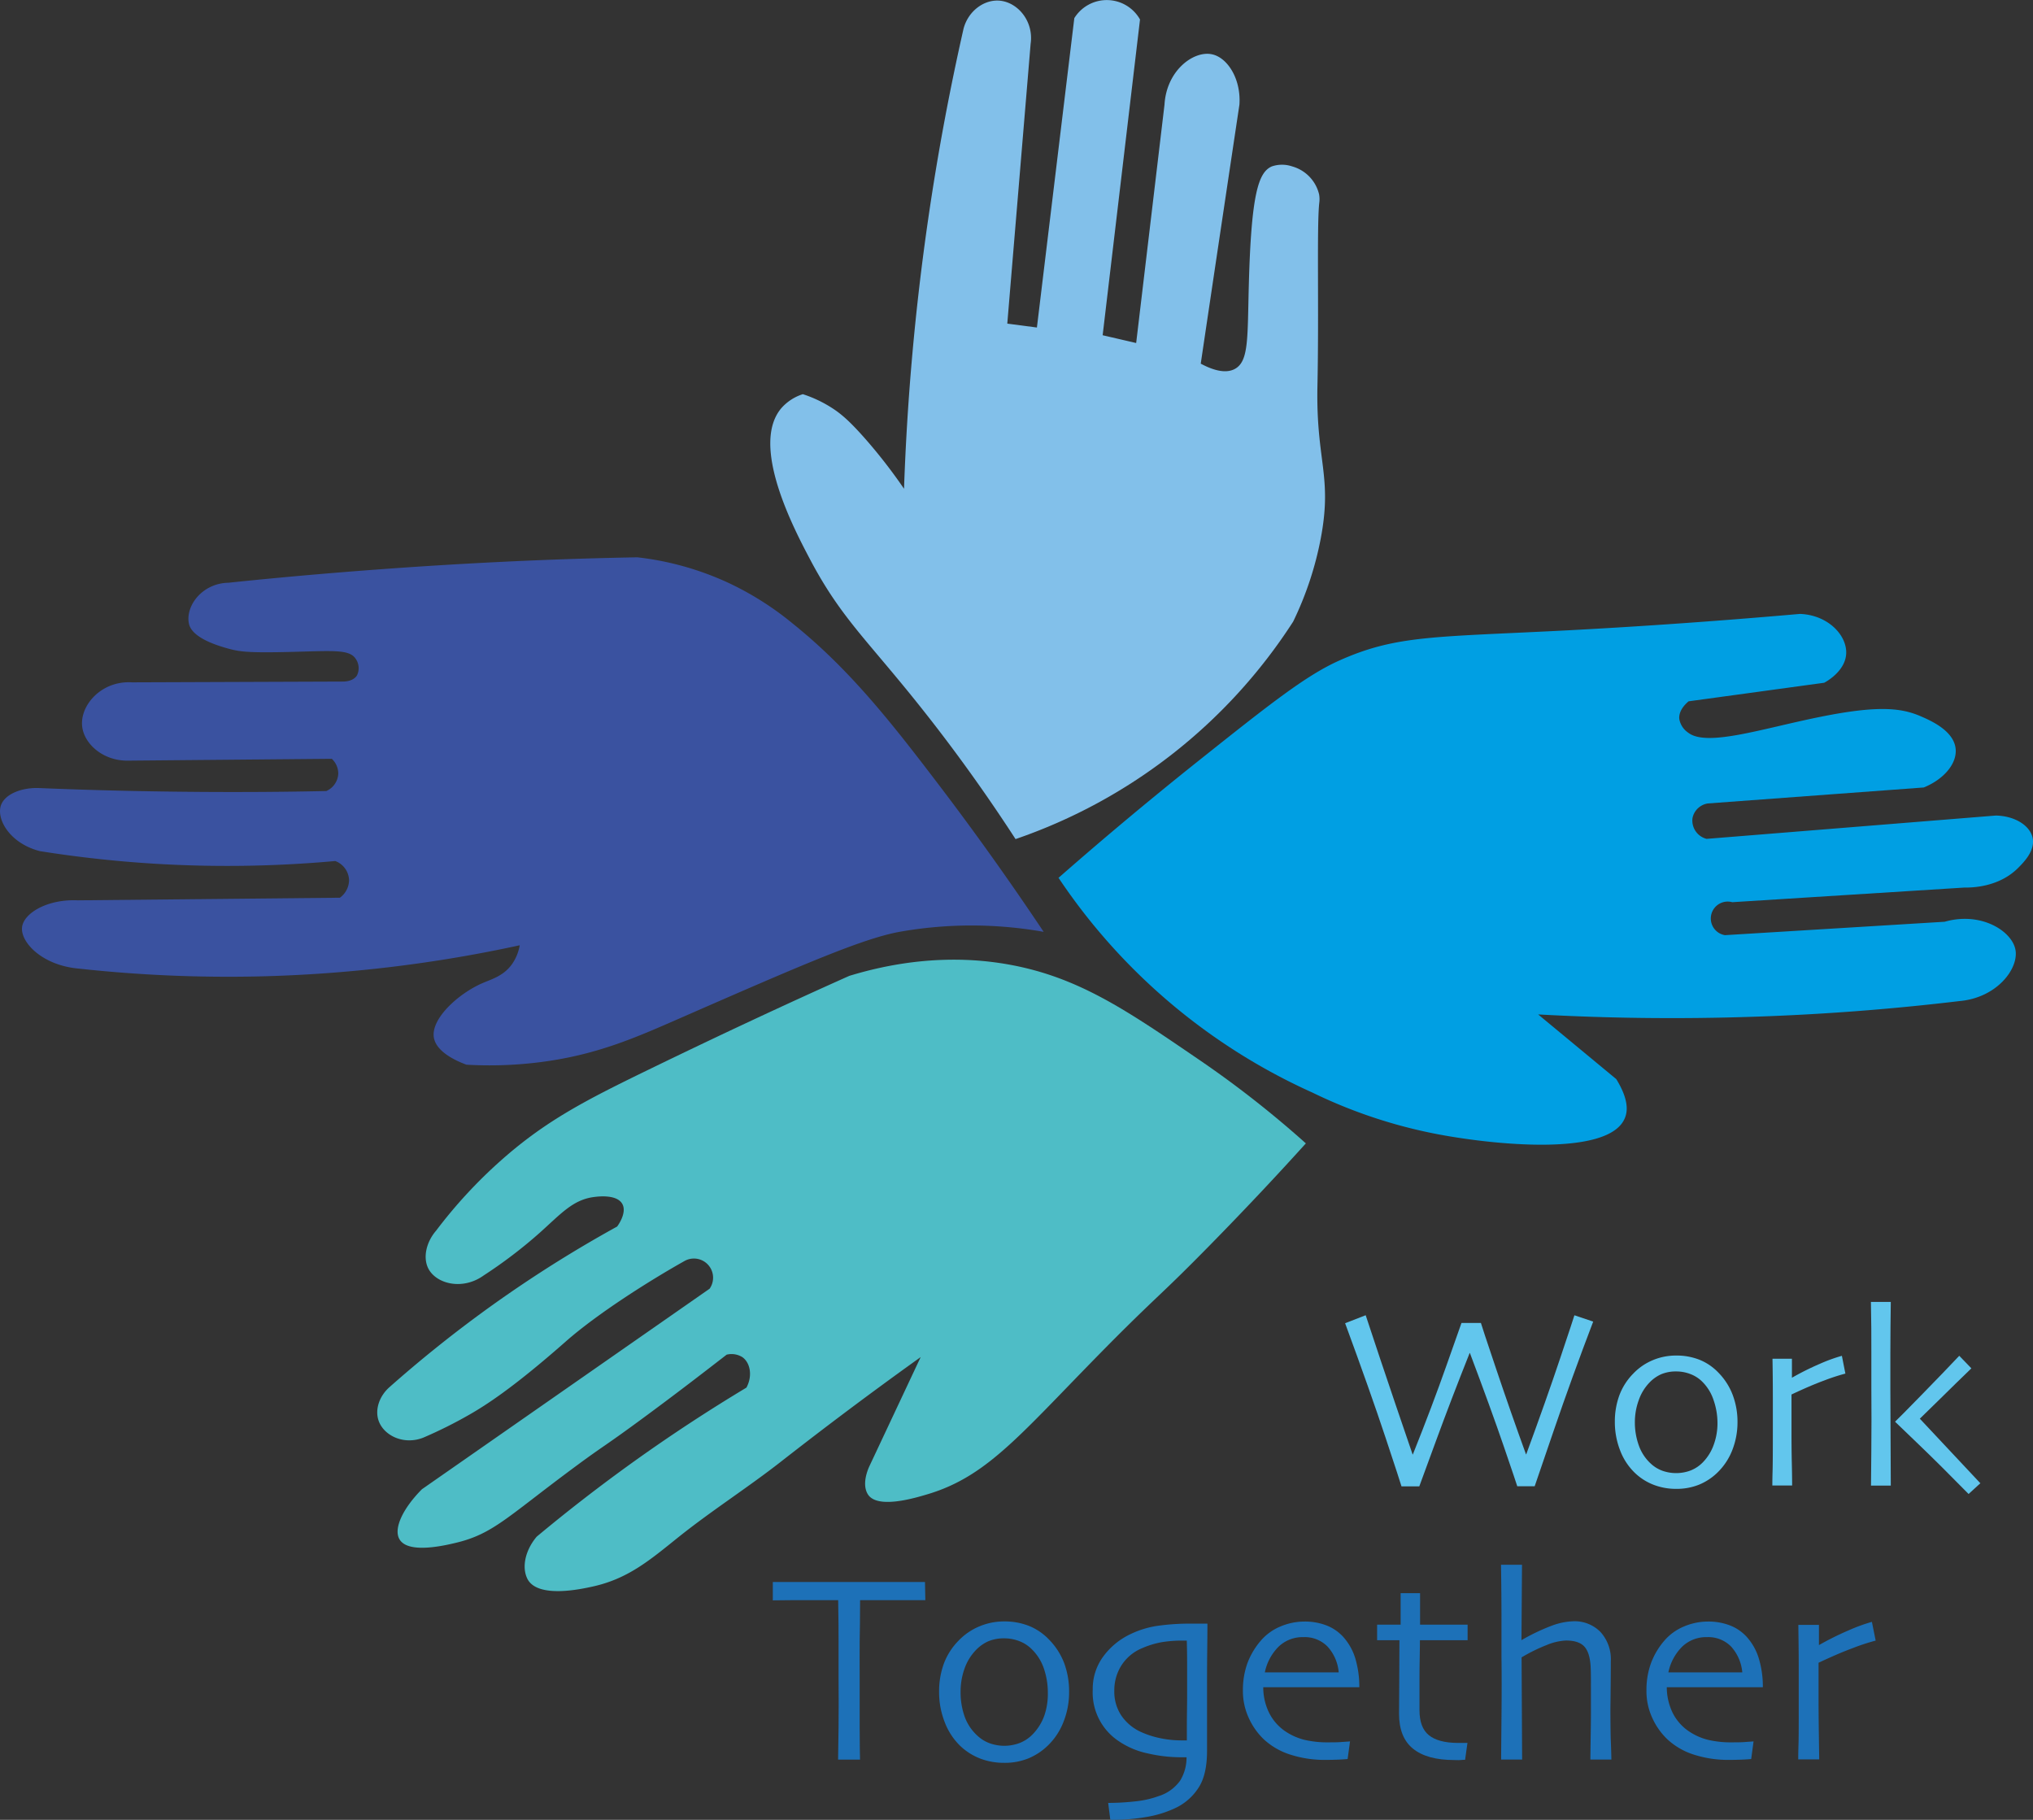 <svg xmlns="http://www.w3.org/2000/svg" viewBox="0 0 522.94 468.09"><rect x="0" y="0" width="522.94" height="468.09" fill="#333333" stroke="none"/><defs><style>.cls-1{fill:#3a52a0;}.cls-2{fill:#fff;stroke:#1d1d1b;stroke-miterlimit:10;}.cls-3{fill:#4ebdc6;}.cls-4{fill:#009fe3;}.cls-5{fill:#82c0ea;}.cls-6{fill:#62c6ed;}.cls-7{fill:#1d71b8;}</style></defs><title>Logo_Hand</title><g id="Calque_1" data-name="Calque 1"><path class="cls-1" d="M290.1,269.1a106,106,0,0,0-37.12,0c-9.51,1.74-25.27,8.58-56.39,22.2-11.44,5-21.54,9.53-36.35,11.36a103.41,103.41,0,0,1-18.61.61c-1.73-.64-7.85-3-8.41-7.12-.65-4.8,6.31-11.13,12.43-13.82,2.45-1.07,5.39-1.83,7.59-4.78a12,12,0,0,0,2.09-5,353.77,353.77,0,0,1-66.74,8,353.32,353.32,0,0,1-46.7-2c-9.54-.83-15.13-6.93-14.56-10.77.52-3.52,6.5-7.15,14.36-6.79l67.38-.67a5.7,5.7,0,0,0,2.36-4.53,5.46,5.46,0,0,0-3.55-4.91,308.52,308.52,0,0,1-46.69.68c-10.5-.65-20.28-1.79-29.27-3.22-7.82-2-11.33-8.32-10-11.89,1-2.69,5-4.43,9.49-4.35q20.22.85,41.62,1,16.64.12,32.54-.22a5.13,5.13,0,0,0,3.08-4.5,5.19,5.19,0,0,0-1.66-3.79l-52.36.47c-6.33.13-11.31-4.19-11.85-8.76-.64-5.45,4.94-11.86,12.8-11.38l54.18-.2c.24,0,2.65.07,3.7-1.58a4.21,4.21,0,0,0-.29-4.22c-1.61-2.53-5.65-2.1-16.54-1.83-10.55.26-13.07,0-15.91-.75-2.62-.71-9.71-2.7-10.49-6.54-.92-4.5,3.37-10.36,10.17-10.5q22.93-2.4,47.43-4.05,29.94-2,57.78-2.49a76.15,76.15,0,0,1,23.27,6.51,78,78,0,0,1,16.57,10.45c14.74,11.82,25.54,25.59,38.2,42.25C271.27,242,280.32,254.46,290.1,269.1Z" transform="translate(-21.64 -29.41)"/><path class="cls-2" d="M209.13,245.36" transform="translate(-21.64 -29.41)"/><path class="cls-2" d="M350.86,147" transform="translate(-21.64 -29.41)"/></g><g id="Calque_2" data-name="Calque 2"><path class="cls-3" d="M357.54,323.51c-6.44,7.13-14.85,16.18-24.94,26.45-12.13,12.34-12.46,12-23.78,23.3-24,24.08-32.39,35.69-48.67,40.52-2.91.86-12.82,3.91-15.27,0-1.59-2.55-.07-6.2.34-7.13l13.24-28.17c-15.38,11-27.53,20.32-36,26.94s-17.68,12.49-26.14,19.24c-7.36,5.89-13,10.84-22.38,12.87-2.55.55-14,3.14-16.63-2-1.54-3.06-.51-7.44,2.38-10.86,7.66-6.38,16.08-12.95,25.29-19.54,9.92-7.09,19.54-13.32,28.66-18.8,1.62-3,1-6.35-1-7.81a5.27,5.27,0,0,0-4.08-.67c-5.17,4-12.09,9.36-20.38,15.48-11.8,8.72-10.6,7.4-19.34,13.89-16.74,12.43-20.44,16.74-29.82,19-2.67.64-12.34,3-14.61-.86-1.62-2.71.83-7.93,5.76-12.89l74-51.58a4.93,4.93,0,0,0-6.45-7.13c-8.55,4.8-22.14,13.31-30.54,20.7-13.81,12.17-20.78,16.5-24.64,18.73a115.29,115.29,0,0,1-12,6c-5.05,2-10.23-.53-11.53-4.41-.94-2.78.16-6.16,2.71-8.48,3.71-3.29,7.6-6.59,11.66-9.86a324,324,0,0,1,47-31.54c.18-.24,2.57-3.48,1.36-5.77-1.33-2.5-6-2-7.12-1.85-5.59.64-8.66,4.33-14.26,9.32a121.31,121.31,0,0,1-14.26,10.85c-5.47,3.95-12.2,2.2-14.25-1.69-1.46-2.77-.64-6.8,2-9.84a123.84,123.84,0,0,1,17-18.33c11.34-10,21.55-15.24,37.67-23.07q27.12-13.18,51.58-24.1c18.69-5.71,33.25-4.37,41.55-2.82,17.46,3.26,29.73,11.62,47.85,24A264.32,264.32,0,0,1,357.54,323.51Z" transform="translate(-21.64 -29.41)"/><path class="cls-2" d="M178.78,269.41" transform="translate(-21.64 -29.41)"/><path class="cls-2" d="M320.51,171" transform="translate(-21.64 -29.41)"/></g><g id="Calque_3" data-name="Calque 3"><path class="cls-4" d="M293.87,255.25c8.41-7.38,20.86-18.05,36.44-30.45,18.08-14.39,27.29-21.67,35.81-25.48,14.8-6.62,24.52-6,58.81-7.78,13.9-.73,34.42-2,59.71-4.22,7.33.28,12.21,5.64,11.88,10.36-.32,4.48-5.25,7.14-5.66,7.35L456,209.8c-.52.43-2.59,2.21-2.41,4.5a5.33,5.33,0,0,0,2.25,3.53c4.76,3.79,19-1,33.86-4,15.18-3.08,21.12-2.32,26.1-.14,2.55,1.11,8.62,3.77,8.9,8.56.22,3.7-3.09,7.61-8.21,9.71l-55.55,4.11a4.77,4.77,0,0,0-3.94,3.73,4.86,4.86,0,0,0,3.62,5.38l74.42-6c4.91.12,8.7,2.56,9.42,5.65.77,3.31-2.21,6.32-3.64,7.76-4.86,4.92-11.61,5.15-13.94,5.12l-59.66,3.76a4.35,4.35,0,1,0-1.89,8.48l56.52-3.45c9.38-2.68,17.34,2.4,18.22,7.22s-4.75,12.35-14.45,13.19c-16.09,1.92-33.56,3.37-52.25,4-20.1.7-38.86.38-56.08-.57l20.1,16.64c3.14,5.11,3,8.18,2.19,10.05-4.13,10-34.14,6.81-48.35,4.08a128.63,128.63,0,0,1-32-10.67,155.14,155.14,0,0,1-65.33-55.27Z" transform="translate(-21.64 -29.41)"/><path class="cls-2" d="M178.78,269.41" transform="translate(-21.64 -29.41)"/><path class="cls-2" d="M320.51,171" transform="translate(-21.64 -29.41)"/></g><g id="Calque_4" data-name="Calque 4"><path class="cls-5" d="M282.84,245.2c-9.6-14.79-18.37-26.37-24.82-34.45-13.53-16.95-20.12-22.55-27.95-37.34-4.12-7.8-15.56-29.42-7.46-39a12.3,12.3,0,0,1,5.54-3.61,32,32,0,0,1,7.22,3.37c2.49,1.56,4.78,3.48,9,8.29a136.08,136.08,0,0,1,9.81,12.67,634.34,634.34,0,0,1,6.23-69.48c2.53-17.41,5.65-33.75,9.09-48.91,1.2-4.43,5.09-7.34,8.95-7.18,4.83.21,9.17,5.24,8.29,11.15l-6,71.94,7.62,1q4.81-39.78,9.62-79.57a9.82,9.82,0,0,1,16.9.34q-4.8,40.61-9.61,81.22l8.62,2,7.29-61.32c.52-8.88,7.6-14,12.27-12.93,3.9.85,7.45,6.27,7,12.93q-5,33.32-9.95,66.63c2.64,1.41,6.21,2.78,8.82,1.33,3.59-2,3.18-8,3.55-21.66.63-23.56,2.51-28.9,5.9-30.4a8.13,8.13,0,0,1,5.27,0,9.83,9.83,0,0,1,6.9,7.16,7,7,0,0,1,.06,2.12c-.68,5.79-.07,27.59-.48,47.11s3.92,23.14.84,39.37a85.72,85.72,0,0,1-7.08,21.31,138.29,138.29,0,0,1-71.42,55.95Z" transform="translate(-21.64 -29.41)"/><path class="cls-2" d="M177.16,201.91" transform="translate(-21.64 -29.41)"/><path class="cls-2" d="M318.89,103.54" transform="translate(-21.64 -29.41)"/></g><g id="Nom"><path class="cls-6" d="M431.45,369.35q-5.44,14.26-10.14,28t-4.91,14.35h-4.48q-.17-.62-3.47-10.26t-8.71-24h-.07q-4.74,11.9-8.71,22.74t-4.24,11.55h-4.58q-.25-.93-4.14-12.65t-10.36-29.31l5.29-2.06q.12.45,3.77,11.35T385,403.52h.06q5-12.51,8.66-22.92t3.85-10.9h5q.12.54,3.91,11.8t7.69,22l.05,0q5.17-14.07,8.72-24.67t3.68-11.11Z" transform="translate(-21.64 -29.41)"/><path class="cls-6" d="M468.57,395.22a19.49,19.49,0,0,1-1.33,7.16,16.25,16.25,0,0,1-3.86,5.83,14.89,14.89,0,0,1-4.72,3.09,15.37,15.37,0,0,1-5.88,1.07,15.93,15.93,0,0,1-5.8-1.05,14.52,14.52,0,0,1-4.83-3.08,15.76,15.76,0,0,1-3.79-5.8,20,20,0,0,1-1.34-7.28,19.49,19.49,0,0,1,1.15-6.82,15.8,15.8,0,0,1,3.56-5.59,14.8,14.8,0,0,1,5-3.46,15.34,15.34,0,0,1,6.05-1.21,16,16,0,0,1,6.08,1.11,13.93,13.93,0,0,1,4.85,3.34,16.48,16.48,0,0,1,3.64,5.72A19.54,19.54,0,0,1,468.57,395.22Zm-5.15.23a18,18,0,0,0-1-5.9,11.86,11.86,0,0,0-3-4.83,8.61,8.61,0,0,0-3-1.89,10,10,0,0,0-3.6-.66,9.71,9.71,0,0,0-3.86.71,9.5,9.5,0,0,0-3.1,2.22,12.27,12.27,0,0,0-2.69,4.45,16.48,16.48,0,0,0-1,5.61,17.52,17.52,0,0,0,1,6A11.56,11.56,0,0,0,446.4,406a8.77,8.77,0,0,0,2.9,1.73,10.59,10.59,0,0,0,7.27-.11,9,9,0,0,0,3.08-2.07,12.39,12.39,0,0,0,2.8-4.51A16.11,16.11,0,0,0,463.42,395.45Z" transform="translate(-21.64 -29.41)"/><path class="cls-6" d="M496.32,382.72a52.86,52.86,0,0,0-5.43,1.77q-3.66,1.35-8.43,3.61,0,.36,0,3.24t0,5.37c0,2.53,0,5.54.08,9s.08,5.41.08,5.8h-5.09c0-.37,0-1.57.06-3.61s.07-5.53.07-10.47q0-3,0-8.38t-.09-10.15h5v4.89l0,0a70.53,70.53,0,0,1,7.18-3.58,41.58,41.58,0,0,1,5.67-2.06Z" transform="translate(-21.64 -29.41)"/><path class="cls-6" d="M508,411.53h-5.09q0-.58.08-8.7T503,386.2c0-2.43,0-5.49,0-9.18s0-7.94-.11-12.73H508q-.09,5.7-.11,13.24c0,5,0,8,0,9q0,3.31.06,13.91T508,411.53Zm23.08-.64-3.07,2.8q-7.12-7.26-12.71-12.63t-6.17-5.93v-.07q.78-.71,6.78-6.85t9.7-10.07l3.12,3.23q-3.84,3.7-8,7.81l-5.26,5.14v0Q524.8,404.28,531,410.89Z" transform="translate(-21.64 -29.41)"/><path class="cls-7" d="M259.66,441l-4.58,0q-4,0-12.2,0c0,4.67-.08,8.22-.11,10.64s0,5.71,0,9.88,0,8.09,0,12.23.06,6.89.09,8.26h-5.64q.06-2.06.12-8.38t0-12.38v-9.46c0-2.34,0-5.94-.1-10.79-4.86,0-8.79,0-11.81,0l-5,.05v-4.72l8.57,0q5,0,10.74,0,8.28,0,13.83,0l6,0Z" transform="translate(-21.64 -29.41)"/><path class="cls-7" d="M296.64,464.66a20.58,20.58,0,0,1-1.42,7.59,17,17,0,0,1-4.08,6.18,15.91,15.91,0,0,1-5,3.28,16.15,16.15,0,0,1-6.24,1.13,17,17,0,0,1-6.15-1.11,15.6,15.6,0,0,1-5.13-3.26,16.84,16.84,0,0,1-4-6.16,21,21,0,0,1-1.42-7.72,20.78,20.78,0,0,1,1.21-7.23,16.74,16.74,0,0,1,3.78-5.93,15.8,15.8,0,0,1,5.33-3.67,16.3,16.3,0,0,1,6.43-1.29,17,17,0,0,1,6.44,1.18,14.81,14.81,0,0,1,5.14,3.54,17.59,17.59,0,0,1,3.87,6.07A20.94,20.94,0,0,1,296.64,464.66Zm-5.47.24a19.08,19.08,0,0,0-1-6.26,12.55,12.55,0,0,0-3.23-5.12,9,9,0,0,0-3.16-2,10.5,10.5,0,0,0-3.81-.7,10.31,10.31,0,0,0-4.1.75,10.12,10.12,0,0,0-3.29,2.36,13.08,13.08,0,0,0-2.85,4.71,17.45,17.45,0,0,0-1,5.95,18.62,18.62,0,0,0,1.06,6.41,12.18,12.18,0,0,0,3.42,5,9.15,9.15,0,0,0,3.07,1.83,11.14,11.14,0,0,0,7.71-.12,9.37,9.37,0,0,0,3.26-2.19,13.23,13.23,0,0,0,3-4.78A17.07,17.07,0,0,0,291.17,464.9Z" transform="translate(-21.64 -29.41)"/><path class="cls-7" d="M332.22,447.06c0,.5,0,2.75-.05,6.76s-.05,7.83-.05,11.45q0,3.69,0,7.52c0,2.56,0,4.89,0,7q0,5.85-2,9.16a14.44,14.44,0,0,1-5.69,5.3,28,28,0,0,1-7.08,2.37,50.33,50.33,0,0,1-10.11.87l-.55-4.34c2.66,0,5.06-.18,7.18-.42a24.54,24.54,0,0,0,5.77-1.32,10.75,10.75,0,0,0,5.57-4,11.38,11.38,0,0,0,1.64-6h-1.64a37.86,37.86,0,0,1-8.37-1,20.8,20.8,0,0,1-7.35-3.09,15,15,0,0,1-6.77-13.3,14,14,0,0,1,2.64-8.44,18.44,18.44,0,0,1,7-5.81,24.15,24.15,0,0,1,6.85-2.14,58.55,58.55,0,0,1,9-.59h3.93ZM327,465.22q0-2.46,0-6.14c0-2.46,0-5-.09-7.68H326a32.26,32.26,0,0,0-5.55.41,22.38,22.38,0,0,0-5,1.53,11.5,11.5,0,0,0-5.33,4.41,11.92,11.92,0,0,0-1.85,6.55,11.08,11.08,0,0,0,1.83,6.42,12.26,12.26,0,0,0,4.91,4.13,23,23,0,0,0,4.83,1.6,26.72,26.72,0,0,0,5.83.62h1.26c0-.28,0-1.55,0-3.81S327,468.32,327,465.22Z" transform="translate(-21.64 -29.41)"/><path class="cls-7" d="M371.29,463.39H346.58a14.89,14.89,0,0,0,1.54,6.65,12.48,12.48,0,0,0,4.61,5,15.51,15.51,0,0,0,4.51,1.9,25.56,25.56,0,0,0,6.09.63c1.3,0,2.49,0,3.57-.1l2-.14-.62,4.54c-.18,0-.78.07-1.81.12s-2.23.09-3.62.09a28.69,28.69,0,0,1-9.52-1.42,18,18,0,0,1-6.65-3.91,17.62,17.62,0,0,1-3.77-5.33,16.47,16.47,0,0,1-1.56-7.22,20.34,20.34,0,0,1,1.16-7,19.2,19.2,0,0,1,3.49-5.84,13.39,13.39,0,0,1,5-3.59,15.9,15.9,0,0,1,6.21-1.27,15.43,15.43,0,0,1,5.64,1,11.45,11.45,0,0,1,4.27,2.91,14.71,14.71,0,0,1,3.08,5.38A25.25,25.25,0,0,1,371.29,463.39Zm-5.3-3.82a11.21,11.21,0,0,0-2.89-6.65,8.19,8.19,0,0,0-6.17-2.41,8.9,8.9,0,0,0-6.39,2.44,13,13,0,0,0-3.55,6.62Z" transform="translate(-21.64 -29.41)"/><path class="cls-7" d="M399.11,477.71l-.61,4.35c-.16,0-.55,0-1.18.06s-1.17,0-1.62,0q-7,0-10.6-2.92t-3.59-9q0-3.79.05-8.13c0-2.89.05-6.48.05-10.77h-5.74v-4h6.05v-8.1h5v8.1h12.23v4H386.88c0,.48,0,1.91-.05,4.27s-.06,4.13-.06,5.27v8.48q0,4.44,2.4,6.4t7.38,2l1.47,0Z" transform="translate(-21.64 -29.41)"/><path class="cls-7" d="M436.13,482h-5.4q0-1,.08-6.17t.06-6.78c0-1.19,0-2.93,0-5.25s0-4-.05-5.07q-.1-3.93-1.51-5.64t-4.85-1.71a14.64,14.64,0,0,0-5,1.17,42.75,42.75,0,0,0-6.43,3.17l.14,26.28h-5.4q0-1.33.09-10.75t0-15.5q0-4,0-10t-.12-13.86h5.4L413,451.29l0,0a51.88,51.88,0,0,1,8-3.8,17.17,17.17,0,0,1,5.33-1.06,9.28,9.28,0,0,1,7,2.76,10.37,10.37,0,0,1,2.65,7.53q0,4.31-.05,7.44c0,2.08-.05,3.77-.05,5.07q0,3.12.07,7.15C436.07,479.11,436.11,481,436.13,482Z" transform="translate(-21.64 -29.41)"/><path class="cls-7" d="M475.09,463.39H450.38a15.16,15.16,0,0,0,1.54,6.65,12.44,12.44,0,0,0,4.62,5,15.39,15.39,0,0,0,4.51,1.9,25.41,25.41,0,0,0,6.08.63c1.3,0,2.49,0,3.57-.1l2-.14-.61,4.54c-.19,0-.79.07-1.81.12s-2.24.09-3.63.09a28.74,28.74,0,0,1-9.52-1.42,18,18,0,0,1-6.64-3.91,17.64,17.64,0,0,1-3.78-5.33,16.47,16.47,0,0,1-1.56-7.22,20.11,20.11,0,0,1,1.17-7,19,19,0,0,1,3.48-5.84,13.43,13.43,0,0,1,5-3.59,15.81,15.81,0,0,1,6.2-1.27,15.43,15.43,0,0,1,5.64,1,11.37,11.37,0,0,1,4.27,2.91,14.57,14.57,0,0,1,3.08,5.38A24.94,24.94,0,0,1,475.09,463.39Zm-5.29-3.82a11.33,11.33,0,0,0-2.89-6.65,8.2,8.2,0,0,0-6.17-2.41,8.9,8.9,0,0,0-6.39,2.44,13.06,13.06,0,0,0-3.56,6.62Z" transform="translate(-21.64 -29.41)"/><path class="cls-7" d="M504.11,451.4a53.52,53.52,0,0,0-5.76,1.88q-3.87,1.43-8.93,3.82c0,.26,0,1.4,0,3.44s0,3.94,0,5.69q0,4,.08,9.57t.09,6.15h-5.4c0-.38,0-1.66.07-3.83s.06-5.86.06-11.1q0-3.18,0-8.89c0-3.8-.06-7.39-.1-10.77h5.3v5.2l0,0a75.94,75.94,0,0,1,7.62-3.79,45.22,45.22,0,0,1,6-2.19Z" transform="translate(-21.64 -29.41)"/></g></svg>